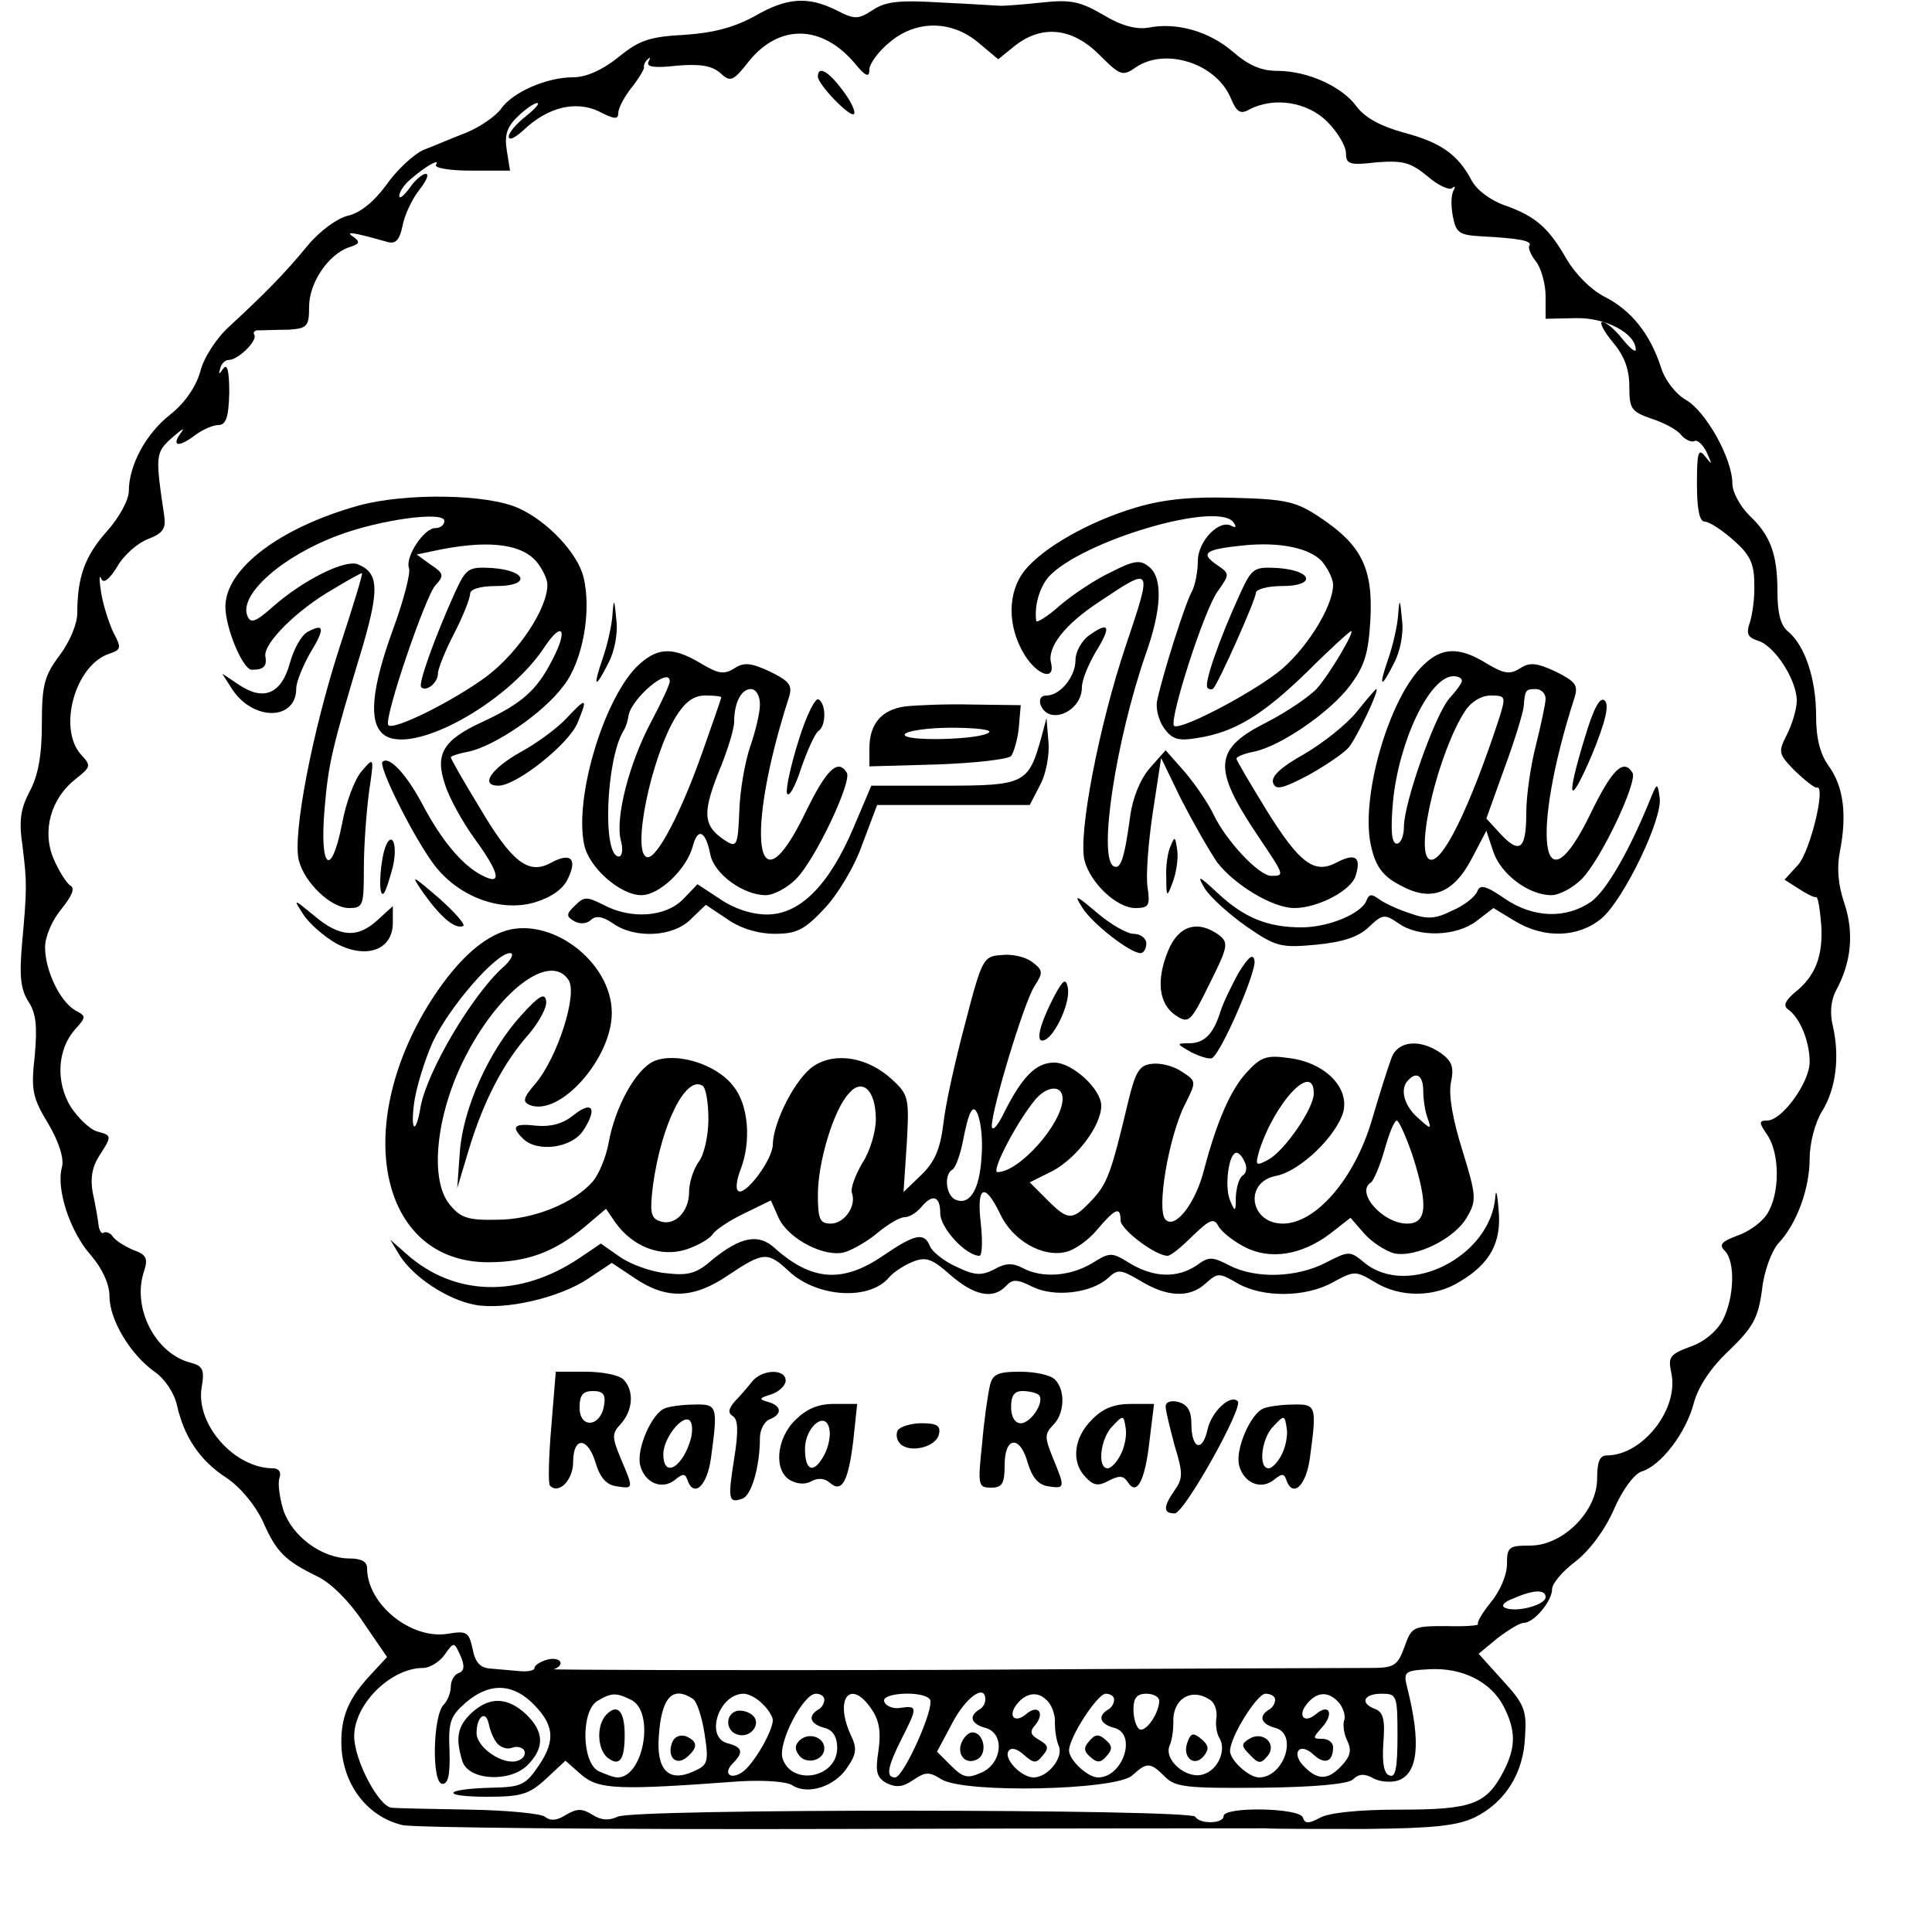 <?xml version="1.0" standalone="no"?>
<!DOCTYPE svg PUBLIC "-//W3C//DTD SVG 20010904//EN"
 "http://www.w3.org/TR/2001/REC-SVG-20010904/DTD/svg10.dtd">
<svg version="1.0" xmlns="http://www.w3.org/2000/svg"
 width="300pt" height="300pt" viewBox="0 0 300 300"
 preserveAspectRatio="xMidYMid meet">
<g transform="translate(0,300) scale(0.1,-0.1)"
fill="#000000" stroke="none">
<path d="M1172 2975 c-31 -17 -63 -26 -108 -29 -55 -3 -71 -8 -104 -35 -25
-20 -50 -31 -70 -31 -41 0 -94 -23 -112 -49 -8 -11 -32 -28 -54 -37 -21 -8
-51 -21 -67 -27 -15 -7 -41 -31 -57 -54 -19 -26 -41 -44 -60 -48 -16 -4 -43
-23 -62 -46 -36 -44 -69 -77 -122 -126 -20 -18 -40 -49 -45 -70 -7 -24 -24
-49 -47 -67 -38 -30 -64 -79 -64 -119 0 -13 -15 -41 -34 -62 -34 -38 -46 -71
-46 -127 0 -17 -12 -45 -27 -65 -24 -32 -28 -46 -28 -107 0 -50 -6 -81 -19
-105 -14 -27 -17 -45 -11 -85 7 -57 7 -66 -1 -154 -4 -48 -2 -68 10 -87 12
-18 14 -38 10 -84 -6 -53 -4 -65 21 -106 17 -29 25 -55 21 -68 -9 -34 13 -100
45 -136 18 -21 29 -45 29 -64 0 -36 32 -90 70 -117 17 -12 31 -34 35 -53 11
-48 35 -85 77 -112 22 -15 44 -42 56 -67 21 -48 34 -61 85 -86 21 -10 50 -39
71 -71 l37 -54 -24 -26 c-35 -37 -47 -65 -47 -106 0 -63 39 -116 95 -129 16
-4 320 -7 675 -6 355 1 654 1 665 1 11 -1 81 -1 155 -1 106 1 143 5 170 18 47
23 76 69 78 125 3 41 -1 51 -35 88 l-37 41 29 24 c17 13 35 24 41 24 16 0 44
34 44 52 0 9 16 28 36 43 22 17 46 49 60 81 13 30 31 55 43 59 30 9 69 60 81
106 7 26 27 56 55 82 37 36 45 50 51 94 3 29 15 61 26 73 28 30 48 84 48 131
0 23 8 55 19 73 22 35 28 85 17 133 -5 20 -3 40 5 55 24 44 28 90 13 135 -10
29 -12 56 -7 81 11 56 6 100 -17 132 -14 19 -20 44 -20 79 0 56 -17 108 -43
130 -12 9 -17 29 -17 62 0 59 -11 88 -44 119 -14 14 -26 36 -26 49 0 39 -41
112 -72 130 -16 9 -33 31 -39 51 -17 52 -46 88 -87 109 -22 11 -46 36 -59 58
-28 49 -48 67 -96 84 -23 8 -44 24 -52 39 -21 40 -48 59 -105 74 -36 10 -60
23 -73 40 -23 32 -77 56 -124 56 -25 0 -45 9 -69 30 -36 31 -87 46 -131 37
-19 -3 -42 3 -70 20 -36 21 -51 24 -96 19 -28 -3 -56 -5 -62 -5 -5 0 -47 3
-92 5 -65 4 -87 2 -107 -11 -23 -15 -28 -16 -57 -1 -44 22 -77 20 -127 -9z
m347 -41 l31 -26 26 21 c42 33 89 28 131 -14 32 -32 36 -34 56 -20 46 32 125
7 148 -47 9 -22 15 -26 29 -18 38 20 90 12 121 -19 16 -16 29 -38 29 -49 0
-17 6 -19 48 -14 41 3 52 0 79 -22 16 -14 34 -22 38 -18 5 4 5 2 2 -4 -4 -7
-4 -25 -1 -40 5 -26 10 -29 45 -31 58 -3 78 -7 74 -14 -3 -3 2 -15 10 -25 8
-10 15 -35 15 -54 l0 -35 47 1 c47 1 93 -24 93 -49 0 -5 -9 2 -21 17 -11 14
-25 26 -31 26 -5 0 2 -14 16 -31 18 -21 26 -42 26 -69 0 -35 3 -39 34 -50 19
-6 40 -17 46 -25 7 -8 16 -12 21 -10 4 3 13 -5 19 -17 9 -20 9 -21 -2 -7 -11
14 -13 7 -13 -43 0 -39 4 -58 12 -58 7 0 27 -13 45 -29 25 -22 32 -36 32 -67
1 -22 -3 -49 -7 -61 -6 -17 -3 -23 13 -28 26 -8 60 -61 60 -93 0 -13 -7 -36
-15 -52 -14 -28 -14 -30 12 -57 16 -15 31 -27 34 -26 15 5 -10 -99 -29 -120
l-21 -23 22 -14 c12 -8 24 -14 27 -13 3 1 6 -19 8 -43 3 -49 -9 -80 -42 -106
-14 -12 -17 -20 -10 -25 19 -13 34 -50 34 -82 0 -32 -43 -91 -66 -91 -13 0
-13 -3 0 -22 20 -29 20 -92 0 -123 -8 -13 -29 -28 -47 -34 -24 -9 -28 -14 -19
-23 17 -17 15 -73 -3 -108 -9 -17 -29 -34 -50 -41 -32 -12 -35 -16 -30 -40 13
-56 -44 -129 -100 -129 -11 0 -15 -10 -15 -36 0 -51 -53 -104 -104 -104 -33 0
-36 -2 -36 -29 0 -17 -11 -42 -25 -59 -13 -16 -22 -31 -20 -34 2 -2 -20 -4
-49 -3 -52 0 -54 -1 -65 -32 -11 -30 -16 -33 -54 -33 -23 0 -320 -1 -660 -3
-339 -1 -613 0 -607 1 19 7 10 20 -10 15 -11 -3 -20 -9 -20 -13 0 -4 -10 -6
-22 -5 -13 1 -33 3 -46 4 -16 1 -24 9 -28 30 -6 27 -9 29 -39 24 -57 -9 -125
46 -125 102 0 10 -9 15 -27 15 -43 0 -89 34 -103 75 -6 20 -9 42 -6 50 3 9 -1
15 -10 15 -60 0 -120 68 -111 125 5 28 2 34 -17 39 -55 14 -92 86 -72 143 6
19 3 25 -17 32 -14 6 -28 15 -32 21 -3 5 -10 8 -14 6 -3 -3 -7 3 -8 12 -1 9
-5 32 -9 50 -4 22 -1 40 10 57 20 31 20 32 -3 38 -11 3 -29 20 -41 38 -24 39
-21 90 7 121 17 19 17 20 0 29 -24 14 -47 62 -47 98 0 17 11 42 25 59 17 21
22 33 14 37 -6 4 -18 23 -26 42 -18 43 -4 93 34 123 24 19 25 21 9 38 -37 41
-9 140 44 157 18 6 19 9 6 33 -7 15 -16 43 -19 62 -3 19 -3 29 0 22 3 -9 12
-3 25 18 10 18 32 37 48 43 23 9 28 16 25 36 -14 95 -14 98 13 122 15 13 20
16 13 7 -16 -22 -3 -23 23 -3 11 8 27 15 35 15 12 0 16 12 17 50 0 33 -3 46
-9 38 -7 -10 -8 -10 -5 0 2 8 8 13 13 13 15 0 45 30 40 39 -3 4 1 8 8 7 6 0
27 1 45 1 29 2 32 5 32 36 0 37 30 81 62 92 16 5 18 8 7 16 -14 9 -3 8 50 -7
15 -5 21 1 26 24 3 17 15 42 26 56 11 14 16 25 10 25 -5 0 -17 -10 -25 -22 -9
-12 -16 -18 -16 -12 0 6 8 18 18 26 23 20 46 33 39 22 -3 -5 22 -9 55 -9 l60
0 -5 31 c-4 24 0 37 17 53 12 12 26 21 30 21 5 0 -3 -9 -18 -21 -14 -11 -26
-25 -26 -31 0 -7 10 -2 23 10 38 36 81 46 117 29 23 -12 30 -13 30 -3 0 8 9
25 20 39 12 15 20 29 20 32 -1 4 2 10 6 13 4 4 4 2 1 -4 -4 -8 9 -10 44 -6 36
3 54 0 67 -11 16 -15 20 -14 45 18 47 58 113 57 164 -3 17 -21 23 -23 23 -10
0 9 14 28 31 42 41 35 96 35 138 0z m881 -2414 c0 -12 -44 -24 -62 -17 -8 3
-4 9 12 15 32 14 50 14 50 2z m-1688 -118 c-6 -2 -12 -11 -12 -21 0 -9 -5 -22
-11 -28 -17 -17 -19 -123 -2 -123 9 0 12 14 11 51 -2 45 1 54 25 75 35 30 69
31 101 2 36 -34 40 -59 13 -99 -21 -31 -27 -34 -75 -35 -75 -2 -78 -14 -5 -14
53 0 65 4 91 28 l30 28 25 -22 c27 -23 57 -24 246 -10 36 2 71 0 81 -6 24 -16
67 -2 86 28 14 20 15 30 5 50 -26 57 0 89 33 39 12 -18 14 -36 10 -64 -5 -32
-3 -41 13 -50 15 -7 25 -6 41 5 19 13 25 13 44 1 36 -22 270 -17 296 6 23 21
28 21 51 -2 16 -16 33 -18 150 -17 85 1 135 6 142 13 9 9 18 9 31 2 10 -6 28
-7 38 -4 32 10 37 58 15 145 -6 24 -4 26 34 28 51 3 96 -19 116 -58 19 -37 19
-63 0 -100 -27 -52 -49 -60 -162 -60 -65 0 -111 -5 -124 -13 -17 -9 -23 -9
-26 1 -6 15 -123 17 -123 2 0 -12 -37 -13 -44 -1 -8 12 -874 13 -897 0 -13 -6
-25 -6 -39 3 -16 10 -24 10 -41 0 -14 -9 -24 -10 -33 -3 -6 5 -59 10 -116 11
-58 1 -113 2 -122 3 -20 2 -58 74 -58 111 0 50 57 106 107 106 10 0 25 9 33
20 15 21 15 21 25 -1 7 -16 6 -24 -3 -27z m269 -42 c36 -20 18 -120 -22 -120
-6 0 -19 5 -30 10 -26 14 -27 94 -1 109 22 13 29 13 53 1z m95 2 c6 -4 14 -28
18 -54 7 -45 5 -49 -18 -59 -38 -17 -57 3 -53 55 4 60 21 79 53 58z m108 -8
c9 -8 16 -20 16 -25 0 -16 -27 -64 -45 -79 -19 -15 -34 -5 -17 12 17 17 15 25
-8 31 -36 9 -14 77 25 77 7 0 21 -7 29 -16z m96 7 c0 -6 -4 -13 -10 -16 -16
-10 -12 -22 10 -28 13 -3 20 -14 20 -31 0 -47 -71 -60 -85 -16 -7 24 32 100
52 100 7 0 13 -4 13 -9z m164 0 c8 -12 -41 -121 -54 -121 -15 0 -12 16 10 60
25 49 25 52 -2 48 -11 -2 -23 3 -25 10 -5 14 62 17 71 3z m86 0 c0 -6 -4 -13
-10 -16 -16 -10 -12 -22 10 -28 30 -8 27 -54 -5 -69 -22 -10 -29 -9 -48 10
l-22 22 24 45 c21 40 51 61 51 36z m98 -4 c6 -7 11 -22 10 -32 0 -11 2 -27 6
-36 8 -18 -17 -49 -39 -49 -19 0 -47 29 -39 41 4 6 13 4 24 -6 15 -13 19 -14
29 -1 10 11 9 16 -5 24 -14 8 -16 13 -6 24 15 19 3 32 -15 16 -18 -15 -29 -2
-13 17 15 18 34 19 48 2z m102 4 c0 -6 -4 -13 -10 -16 -16 -10 -12 -22 10 -28
36 -9 14 -77 -25 -77 -16 0 -45 27 -45 42 0 20 44 88 57 88 7 0 13 -4 13 -9z
m70 -2 c0 -19 -21 -50 -31 -44 -5 4 -9 17 -9 31 0 17 5 24 20 24 11 0 20 -5
20 -11z m78 2 c8 -4 12 -17 11 -27 -2 -11 0 -25 4 -32 12 -18 -1 -50 -24 -57
-26 -9 -62 22 -53 44 4 9 6 25 6 36 -2 36 27 55 56 36z m102 0 c0 -6 -4 -13
-10 -16 -16 -10 -12 -22 10 -28 36 -9 14 -77 -25 -77 -16 0 -45 27 -45 41 0
22 42 89 55 89 8 0 15 -4 15 -9z m100 -6 c6 -8 10 -20 7 -27 -2 -7 0 -21 5
-31 7 -14 5 -24 -8 -38 -21 -23 -37 -24 -58 -3 -22 21 -9 40 13 20 18 -17 31
-12 31 11 0 7 -7 13 -17 13 -15 0 -15 1 0 18 19 21 11 38 -10 20 -18 -15 -29
-2 -13 17 16 19 34 19 50 0z m90 -51 c0 -48 -3 -65 -12 -61 -9 2 -12 19 -10
50 3 36 0 48 -12 53 -25 9 -19 24 9 24 24 0 25 -2 25 -66z"/>
<path d="M1270 2881 c0 -12 50 -64 56 -58 3 3 -4 19 -17 36 -22 30 -39 40 -39
22z"/>
<path d="M557 2215 c-122 -34 -207 -98 -207 -157 0 -33 27 -98 41 -98 18 0 24
5 21 21 -3 20 49 72 105 104 23 14 43 25 45 25 2 0 -14 -52 -35 -116 -42 -130
-73 -290 -63 -330 9 -35 50 -74 78 -74 22 0 23 4 23 62 0 35 4 88 8 118 8 55
8 55 -11 33 -11 -12 -25 -49 -31 -83 -17 -85 -35 -69 -27 24 6 71 11 93 60
255 25 87 24 112 -9 125 -20 7 -83 -24 -130 -65 -28 -25 -36 -28 -41 -15 -13
33 55 93 142 125 64 24 164 38 164 22 0 -6 -6 -11 -14 -11 -18 0 -47 -45 -41
-62 3 -7 -8 -50 -25 -96 -33 -91 -38 -143 -15 -162 42 -35 193 47 251 136 27
40 36 27 13 -18 -25 -50 -48 -70 -110 -99 -61 -28 -74 -50 -58 -97 6 -20 27
-58 45 -83 41 -56 44 -75 12 -58 -31 16 -63 55 -92 110 -25 47 -52 76 -62 66
-7 -7 49 -119 81 -161 38 -49 103 -73 156 -57 26 8 44 21 51 37 15 31 4 41
-27 24 -35 -19 -61 2 -112 89 -24 39 -43 73 -43 75 0 2 12 6 28 9 41 9 116 60
147 102 30 38 44 117 31 169 -9 37 -56 87 -101 107 -48 22 -175 24 -248 4z
m276 -87 c9 -11 17 -27 17 -36 0 -37 -45 -105 -94 -142 -51 -38 -145 -85 -153
-76 -8 8 57 199 73 217 14 15 13 19 -7 32 l-22 16 24 5 c82 18 137 13 162 -16z"/>
<path d="M706 2079 c-31 -69 -57 -141 -52 -146 8 -8 26 7 26 21 0 7 11 35 25
62 14 27 25 55 25 62 0 7 15 12 41 12 53 0 48 24 -7 28 -37 2 -40 0 -58 -39z"/>
<path d="M1764 2212 c-74 -22 -145 -63 -173 -98 -27 -34 -27 -87 0 -131 20
-32 48 -41 41 -12 -6 24 21 59 74 94 84 56 84 57 42 -68 -42 -125 -74 -293
-64 -333 9 -35 50 -74 79 -74 21 0 23 4 19 32 -3 17 1 69 8 116 l13 85 31 -64
c18 -35 43 -79 56 -98 27 -35 86 -71 120 -71 36 0 88 27 95 50 9 29 0 36 -29
21 -35 -19 -58 -2 -110 82 -25 41 -46 76 -46 79 0 3 12 8 28 11 41 9 116 60
148 102 23 31 29 50 32 104 4 79 -14 115 -79 158 -36 24 -52 28 -133 30 -65 2
-108 -2 -152 -15z m152 -24 c4 -6 3 -8 -3 -5 -19 12 -53 -23 -53 -54 0 -16 -4
-37 -9 -47 -10 -17 -45 -127 -54 -169 -3 -12 2 -31 10 -43 13 -18 22 -21 52
-16 58 9 101 35 171 103 35 35 66 63 68 63 6 0 -32 -65 -53 -89 -11 -12 -46
-36 -77 -52 -84 -42 -86 -71 -14 -178 41 -61 41 -61 20 -61 -19 0 -70 54 -90
96 -8 17 -28 46 -44 65 l-30 34 -24 -27 c-15 -17 -27 -46 -31 -75 -9 -67 -15
-84 -26 -78 -24 15 4 196 50 329 25 70 27 119 5 136 -13 11 -23 10 -58 -8 -24
-11 -60 -35 -80 -52 -20 -18 -37 -28 -37 -24 -3 24 5 51 19 68 51 56 266 120
288 84z m137 -60 c9 -11 17 -27 17 -36 0 -35 -44 -104 -87 -137 -49 -37 -152
-90 -160 -82 -8 9 47 181 68 209 19 27 19 27 -3 42 -24 17 -17 23 42 29 57 6
104 -4 123 -25z"/>
<path d="M1926 2079 c-33 -72 -57 -141 -51 -147 3 -3 7 -3 9 -1 9 10 66 138
66 148 0 6 18 11 41 11 53 0 48 24 -7 28 -37 2 -40 0 -58 -39z"/>
<path d="M951 2045 c-1 -16 -8 -47 -15 -67 -16 -46 -12 -49 9 -7 9 17 15 46
12 67 -3 33 -4 34 -6 7z"/>
<path d="M2171 2045 c-1 -16 -8 -47 -15 -67 -16 -46 -12 -49 9 -7 9 17 15 46
12 67 -3 33 -4 34 -6 7z"/>
<path d="M478 2019 c-10 -5 -22 -27 -28 -49 -13 -47 -40 -59 -78 -34 l-27 18
16 -25 c33 -49 99 -48 99 2 0 10 10 34 21 54 24 39 23 48 -3 34z"/>
<path d="M1692 2014 c-12 -8 -22 -26 -22 -39 0 -26 -24 -55 -45 -55 -9 0 -12
-6 -9 -15 13 -32 64 -10 64 28 0 11 10 35 21 54 25 40 22 49 -9 27z"/>
<path d="M987 1963 c-51 -54 -95 -202 -80 -274 7 -36 56 -79 89 -79 28 0 71
41 80 77 8 29 20 22 27 -14 6 -30 51 -63 86 -63 12 0 33 11 47 25 30 30 87
151 79 165 -14 23 -32 5 -65 -63 -77 -159 -94 -34 -25 180 6 19 1 25 -29 40
-30 14 -41 15 -56 5 -16 -10 -25 -8 -52 8 -45 27 -69 25 -101 -7z m53 -21 c0
-5 -13 -33 -29 -63 -34 -64 -56 -149 -47 -184 4 -14 2 -25 -3 -25 -26 0 -20
150 7 195 4 6 7 16 8 24 5 27 64 77 64 53z m140 -36 c0 -13 -7 -42 -15 -65 -8
-23 -16 -68 -17 -100 -2 -52 -4 -57 -19 -48 -37 23 -39 42 -14 106 14 33 25
69 25 80 0 30 11 51 26 51 8 0 14 -10 14 -24z m-60 11 c0 -1 -13 -39 -29 -84
-33 -94 -71 -167 -86 -164 -25 5 6 156 45 219 14 22 27 32 45 32 14 0 25 -1
25 -3z"/>
<path d="M2211 1968 c-55 -51 -101 -213 -81 -286 7 -29 19 -44 45 -57 47 -26
82 -13 111 43 l22 42 11 -33 c12 -35 55 -67 90 -67 12 0 33 11 47 25 30 30 87
151 79 165 -14 23 -32 5 -65 -63 -77 -159 -94 -34 -25 180 6 19 1 25 -29 40
-30 14 -41 15 -56 5 -16 -10 -25 -8 -52 8 -42 26 -69 25 -97 -2z m59 -25 c0
-4 -9 -16 -19 -27 -22 -24 -71 -162 -71 -200 0 -14 -5 -26 -11 -26 -8 0 -10
19 -6 65 9 94 57 195 94 195 7 0 13 -3 13 -7z m130 -28 c0 -7 -7 -40 -15 -72
-8 -31 -15 -78 -15 -105 0 -57 -10 -65 -40 -33 l-22 24 28 78 c16 43 29 86 30
96 2 26 3 27 19 27 8 0 15 -7 15 -15z m-71 -27 c-46 -141 -91 -234 -110 -222
-22 14 15 167 56 230 9 14 25 24 40 24 23 0 23 -2 14 -32z"/>
<path d="M2107 1895 c-16 -20 -53 -49 -82 -66 -36 -20 -52 -35 -48 -45 4 -11
14 -9 54 12 27 15 55 34 63 43 12 14 49 91 43 91 -1 0 -15 -16 -30 -35z"/>
<path d="M1240 1850 c-12 -38 -20 -75 -18 -82 3 -7 13 11 22 39 10 29 22 55
27 58 12 8 12 42 0 49 -5 3 -19 -25 -31 -64z"/>
<path d="M2461 1855 c-30 -98 -25 -111 11 -27 21 51 27 77 20 84 -7 7 -17 -10
-31 -57z"/>
<path d="M879 1884 c-13 -14 -45 -38 -71 -52 -46 -26 -63 -52 -34 -52 28 0
110 65 123 98 16 39 14 40 -18 6z"/>
<path d="M1405 1903 c-36 -5 -55 -27 -55 -65 l0 -28 106 3 c58 2 109 8 114 13
4 5 10 25 12 44 l3 35 -75 1 c-41 1 -88 -1 -105 -3z m131 -40 c-11 -12 -138
-15 -131 -3 3 5 36 10 72 10 37 0 63 -3 59 -7z"/>
<path d="M1617 1855 c-20 -72 -26 -75 -151 -75 l-113 0 -28 -66 c-38 -89 -83
-134 -134 -134 -24 0 -51 9 -73 24 l-35 23 -22 -23 c-27 -28 -81 -32 -124 -9
-26 13 -30 13 -44 -1 -14 -13 -14 -17 -2 -24 8 -5 19 -5 26 1 8 8 19 6 35 -5
34 -24 94 -21 121 7 l23 22 33 -22 c21 -15 49 -23 74 -23 34 0 46 6 77 39 20
21 47 65 59 100 l23 61 119 0 118 0 16 31 c9 16 15 47 13 67 l-3 37 -8 -30z"/>
<path d="M2565 1765 c-34 -85 -70 -147 -94 -165 -39 -27 -90 -26 -135 5 -29
20 -38 22 -42 11 -3 -8 -20 -22 -39 -30 -26 -13 -39 -14 -66 -4 -19 6 -40 16
-48 22 -11 8 -15 8 -19 -2 -7 -20 -58 -42 -101 -42 -53 0 -89 15 -130 53 -30
28 -33 29 -20 7 9 -14 38 -40 65 -59 45 -31 53 -33 107 -28 42 4 66 12 82 27
22 21 25 21 47 6 31 -22 90 -20 121 4 l26 20 33 -20 c46 -28 99 -26 135 4 35
30 96 157 90 188 -3 22 -4 22 -12 3z"/>
<path d="M596 1677 c-7 -29 -8 -72 0 -64 3 3 9 22 14 41 9 39 -4 60 -14 23z"/>
<path d="M1818 1687 c-5 -10 -8 -33 -7 -50 0 -31 1 -31 10 -7 5 13 9 36 7 50
-3 21 -4 22 -10 7z"/>
<path d="M657 1614 c27 -38 49 -57 62 -52 5 1 -12 21 -37 43 -43 37 -45 38
-25 9z"/>
<path d="M1681 1590 c16 -25 74 -70 90 -70 5 0 9 7 9 15 0 8 -9 15 -20 15 -10
0 -36 15 -57 33 -33 28 -36 29 -22 7z"/>
<path d="M471 1580 c9 -14 32 -34 51 -45 47 -25 88 -10 88 32 l0 26 -23 -21
c-31 -29 -59 -28 -99 6 -33 27 -33 27 -17 2z"/>
<path d="M780 1553 c-35 -13 -70 -46 -105 -98 -131 -198 -88 -415 83 -415 61
0 103 16 150 55 l33 28 15 -22 c27 -37 70 -54 110 -41 18 6 37 17 41 24 5 7
26 21 49 32 l41 20 12 -27 c15 -33 73 -63 104 -53 12 4 35 17 50 30 16 13 34
24 42 24 7 0 18 7 25 15 18 22 30 18 30 -9 0 -23 40 -66 61 -66 4 0 5 23 2 50
-7 59 6 65 30 15 19 -41 66 -68 102 -59 14 3 36 19 49 35 28 33 36 36 36 14 0
-14 54 -55 73 -55 5 0 22 14 39 31 27 26 33 28 40 15 5 -9 23 -23 40 -32 40
-21 89 -13 133 20 l32 25 21 -24 c12 -14 33 -27 46 -31 33 -8 97 23 115 58 14
24 13 33 -8 101 -15 48 -22 86 -18 106 5 24 2 33 -16 46 -32 22 -66 19 -76 -7
-5 -13 -19 -57 -31 -98 -27 -91 -87 -160 -138 -160 -51 0 -61 64 -11 74 38 7
95 63 105 100 9 38 -29 76 -84 83 -35 5 -44 2 -66 -22 -25 -27 -46 -75 -66
-150 -13 -53 -45 -94 -60 -79 -15 14 5 130 30 179 18 36 18 36 -5 51 -13 9
-34 14 -47 12 -19 -2 -25 -13 -36 -58 -27 -114 -33 -128 -56 -153 -31 -33 -37
-33 -70 0 l-27 27 36 18 c37 20 75 70 75 101 0 26 -45 67 -73 67 -28 0 -49
-21 -77 -76 -10 -21 -19 -32 -20 -23 0 27 50 192 66 217 14 22 14 25 -3 38
-10 8 -31 13 -48 11 -28 -2 -30 -5 -56 -105 -15 -56 -31 -127 -34 -156 -5 -41
-14 -61 -35 -81 l-27 -26 5 75 c4 71 3 76 -23 100 -37 34 -87 43 -121 21 -28
-18 -63 -86 -64 -122 0 -24 -44 -82 -54 -72 -4 3 -2 18 4 33 17 44 12 101 -11
129 -26 35 -90 54 -124 39 -28 -13 -60 -71 -70 -127 -4 -22 -15 -48 -24 -59
-29 -34 -93 -60 -149 -60 -46 -1 -57 3 -74 24 -31 38 -21 136 21 222 53 108
135 171 164 126 14 -22 -17 -119 -51 -160 -20 -23 -21 -29 -9 -34 47 -18 127
73 127 143 0 81 -98 153 -170 126z m0 -56 c-48 -44 -117 -161 -127 -216 -7
-43 -16 -39 -10 6 3 23 16 66 29 95 26 55 98 138 120 138 7 0 2 -11 -12 -23z
m1430 -191 c0 -13 3 -33 7 -43 6 -17 5 -17 -15 1 -22 19 -29 46 -15 59 13 14
23 6 23 -17z m-1110 -44 c0 -26 -7 -56 -15 -66 -8 -11 -15 -32 -15 -47 0 -31
-23 -54 -46 -45 -14 5 -15 15 -10 56 13 94 51 171 77 154 5 -3 9 -26 9 -52z
m260 0 c0 -19 -9 -50 -21 -68 -11 -19 -19 -40 -16 -47 7 -20 -12 -47 -33 -47
-17 0 -20 7 -20 45 0 50 24 131 48 157 21 25 42 5 42 -40z m680 40 c0 -23 -45
-89 -71 -103 -19 -10 -20 -9 -14 13 24 76 85 141 85 90z m-390 -8 c0 -38 -67
-114 -101 -114 -11 0 31 80 59 113 19 22 42 22 42 1z m-126 -92 c-3 -49 -18
-74 -40 -65 -15 6 -19 39 -5 47 5 3 12 23 16 43 4 21 9 42 13 47 9 16 20 -27
16 -72z m669 5 c25 -78 23 -107 -8 -107 -38 0 -81 49 -56 64 4 3 14 26 21 51
7 25 15 45 19 45 3 0 14 -24 24 -53z m-260 -12 c4 -8 2 -17 -3 -20 -6 -4 -10
-18 -11 -33 0 -24 -1 -25 -9 -6 -9 22 -2 74 10 74 4 0 10 -7 13 -15z"/>
<path d="M1814 1524 c-19 -46 -15 -83 12 -101 20 -13 23 -10 52 49 29 58 30
64 15 76 -33 24 -63 15 -79 -24z"/>
<path d="M1923 1489 c-11 -20 -24 -47 -28 -60 -11 -35 -25 -49 -49 -49 -20 0
-19 -1 4 -14 14 -7 28 -11 32 -9 14 7 69 134 66 151 -2 12 -9 7 -25 -19z"/>
<path d="M1638 1455 c-25 -48 -31 -76 -16 -70 17 7 41 60 36 82 -3 14 -7 12
-20 -12z"/>
<path d="M809 1423 c-50 -55 -90 -144 -95 -212 l-4 -56 18 60 c23 76 54 135
93 179 17 20 29 43 27 52 -2 13 -11 8 -39 -23z"/>
<path d="M890 1268 c-16 -13 -35 -18 -57 -16 -35 4 -40 -1 -21 -20 22 -22 76
-15 94 13 22 34 14 47 -16 23z"/>
<path d="M2322 1142 c-7 -93 -135 -158 -203 -103 -23 19 -24 19 -61 0 -45 -23
-108 -25 -149 -4 -27 14 -32 14 -51 0 -30 -20 -66 -19 -103 3 -29 18 -31 18
-60 0 -34 -20 -77 -23 -107 -7 -15 8 -27 8 -44 -2 -20 -10 -30 -10 -59 4 -20
9 -38 24 -41 32 -9 22 -23 19 -73 -15 -63 -43 -111 -39 -168 12 -25 23 -53 18
-98 -19 -24 -21 -37 -24 -71 -20 -23 2 -55 14 -71 25 l-30 21 -34 -23 c-93
-62 -194 -59 -268 7 l-25 22 15 -25 c22 -34 74 -68 116 -76 47 -9 133 11 177
41 l36 24 36 -24 c49 -33 91 -32 145 5 54 36 61 37 94 6 44 -41 126 -46 156
-9 7 8 24 19 37 24 20 8 30 4 58 -21 37 -32 66 -38 86 -17 10 11 17 11 41 -1
34 -17 91 -10 117 13 16 15 20 14 51 -4 41 -25 76 -27 101 -4 19 17 21 17 50
0 39 -22 105 -22 148 2 33 18 35 18 65 0 39 -24 92 -24 132 1 47 28 65 61 60
112 -2 24 -4 33 -5 20z"/>
<path d="M856 784 c-4 -47 -5 -88 -2 -91 14 -14 36 9 36 37 0 40 23 39 35 -2
7 -23 17 -34 33 -36 26 -4 26 -4 6 43 -14 34 -14 39 0 54 19 21 21 52 4 69 -7
7 -33 12 -59 12 l-46 0 -7 -86z m82 34 c-5 -34 -38 -37 -38 -4 0 20 5 26 21
26 15 0 20 -5 17 -22z"/>
<path d="M1168 855 c-7 -9 -19 -23 -27 -31 -10 -12 -11 -18 -3 -23 8 -5 9 -23
2 -66 -10 -63 -9 -70 13 -62 14 5 27 50 27 94 0 13 7 26 15 29 20 8 19 21 -2
27 -15 4 -15 6 5 12 12 4 22 14 22 21 0 19 -36 18 -52 -1z"/>
<path d="M1537 848 c-3 -13 -9 -53 -12 -90 -7 -65 -6 -68 14 -68 17 0 21 6 21
35 0 45 24 47 36 3 7 -23 17 -34 32 -36 26 -4 26 -2 7 44 -13 32 -13 37 0 51
18 17 20 54 3 71 -7 7 -31 12 -54 12 -35 0 -43 -4 -47 -22z m76 -14 c10 -10
-12 -44 -28 -44 -9 0 -15 10 -15 25 0 18 5 25 18 25 10 0 22 -3 25 -6z"/>
<path d="M1810 816 c0 -7 7 -34 14 -61 13 -42 13 -51 0 -69 -18 -26 -18 -36 0
-36 15 0 107 165 98 174 -11 12 -41 -16 -47 -44 -8 -36 -25 -30 -25 9 0 20 -6
30 -20 34 -12 3 -20 0 -20 -7z"/>
<path d="M1032 813 c-20 -8 -44 -63 -38 -88 7 -28 34 -39 54 -23 12 10 16 10
19 1 10 -30 31 -11 37 33 11 81 10 84 -26 83 -18 0 -39 -3 -46 -6z m41 -46
c-12 -45 -43 -64 -43 -25 0 24 28 60 40 53 5 -3 6 -15 3 -28z"/>
<path d="M1235 795 c-30 -29 -34 -80 -7 -94 11 -6 24 -6 32 -1 9 5 20 5 28 -2
19 -17 29 0 37 65 l6 57 -36 0 c-25 0 -43 -8 -60 -25z m45 -54 c-16 -30 -30
-26 -30 9 0 35 33 61 38 30 2 -10 -2 -28 -8 -39z"/>
<path d="M1695 795 c-28 -28 -32 -66 -9 -89 12 -13 20 -14 36 -5 16 8 22 8 29
-2 14 -23 27 1 34 64 l7 57 -36 0 c-26 0 -44 -7 -61 -25z m45 -54 c-6 -12 -15
-21 -20 -21 -17 0 -11 48 8 66 16 17 17 17 20 -4 2 -11 -2 -30 -8 -41z"/>
<path d="M1962 813 c-20 -8 -44 -63 -38 -88 7 -28 34 -39 54 -23 12 10 16 10
19 1 10 -30 31 -11 37 33 11 81 10 84 -26 83 -18 0 -39 -3 -46 -6z m28 -72
c-6 -12 -15 -21 -20 -21 -17 0 -11 48 8 66 16 17 17 17 20 -4 2 -11 -2 -30 -8
-41z"/>
<path d="M1394 779 c-3 -6 -2 -15 4 -21 15 -15 56 -5 60 15 3 13 -3 17 -27 17
-16 0 -33 -5 -37 -11z"/>
<path d="M732 340 c-22 -21 -25 -39 -14 -75 10 -30 74 -33 101 -6 27 27 26 52
-2 79 -29 27 -57 28 -85 2z m40 -47 c5 -6 15 -10 23 -7 7 3 16 1 19 -4 3 -6
-1 -13 -10 -16 -22 -8 -64 20 -64 43 0 25 14 37 19 14 2 -10 7 -23 13 -30z"/>
<path d="M942 338 c-16 -16 -15 -53 1 -67 19 -15 27 -4 27 35 0 37 -11 49 -28
32z"/>
<path d="M1044 295 c-9 -22 5 -38 22 -24 18 15 18 25 -1 33 -9 3 -18 -1 -21
-9z"/>
<path d="M1143 343 c-17 -6 -16 -30 1 -36 21 -8 40 17 24 30 -7 6 -19 8 -25 6z"/>
<path d="M1241 297 c-7 -7 -7 -14 0 -23 12 -15 39 -7 39 11 0 18 -25 26 -39
12z"/>
<path d="M1493 294 c-8 -20 8 -36 26 -25 15 10 8 41 -9 41 -6 0 -13 -7 -17
-16z"/>
<path d="M1691 296 c-9 -10 -8 -16 3 -25 10 -9 16 -8 25 3 9 10 8 16 -3 25
-10 9 -16 8 -25 -3z"/>
<path d="M1844 295 c-9 -23 10 -40 25 -22 9 11 8 17 -4 27 -12 10 -16 9 -21
-5z"/>
<path d="M1940 300 c-13 -8 -13 -11 1 -25 13 -14 17 -14 27 -2 16 19 -7 40
-28 27z"/>
</g>
</svg>
